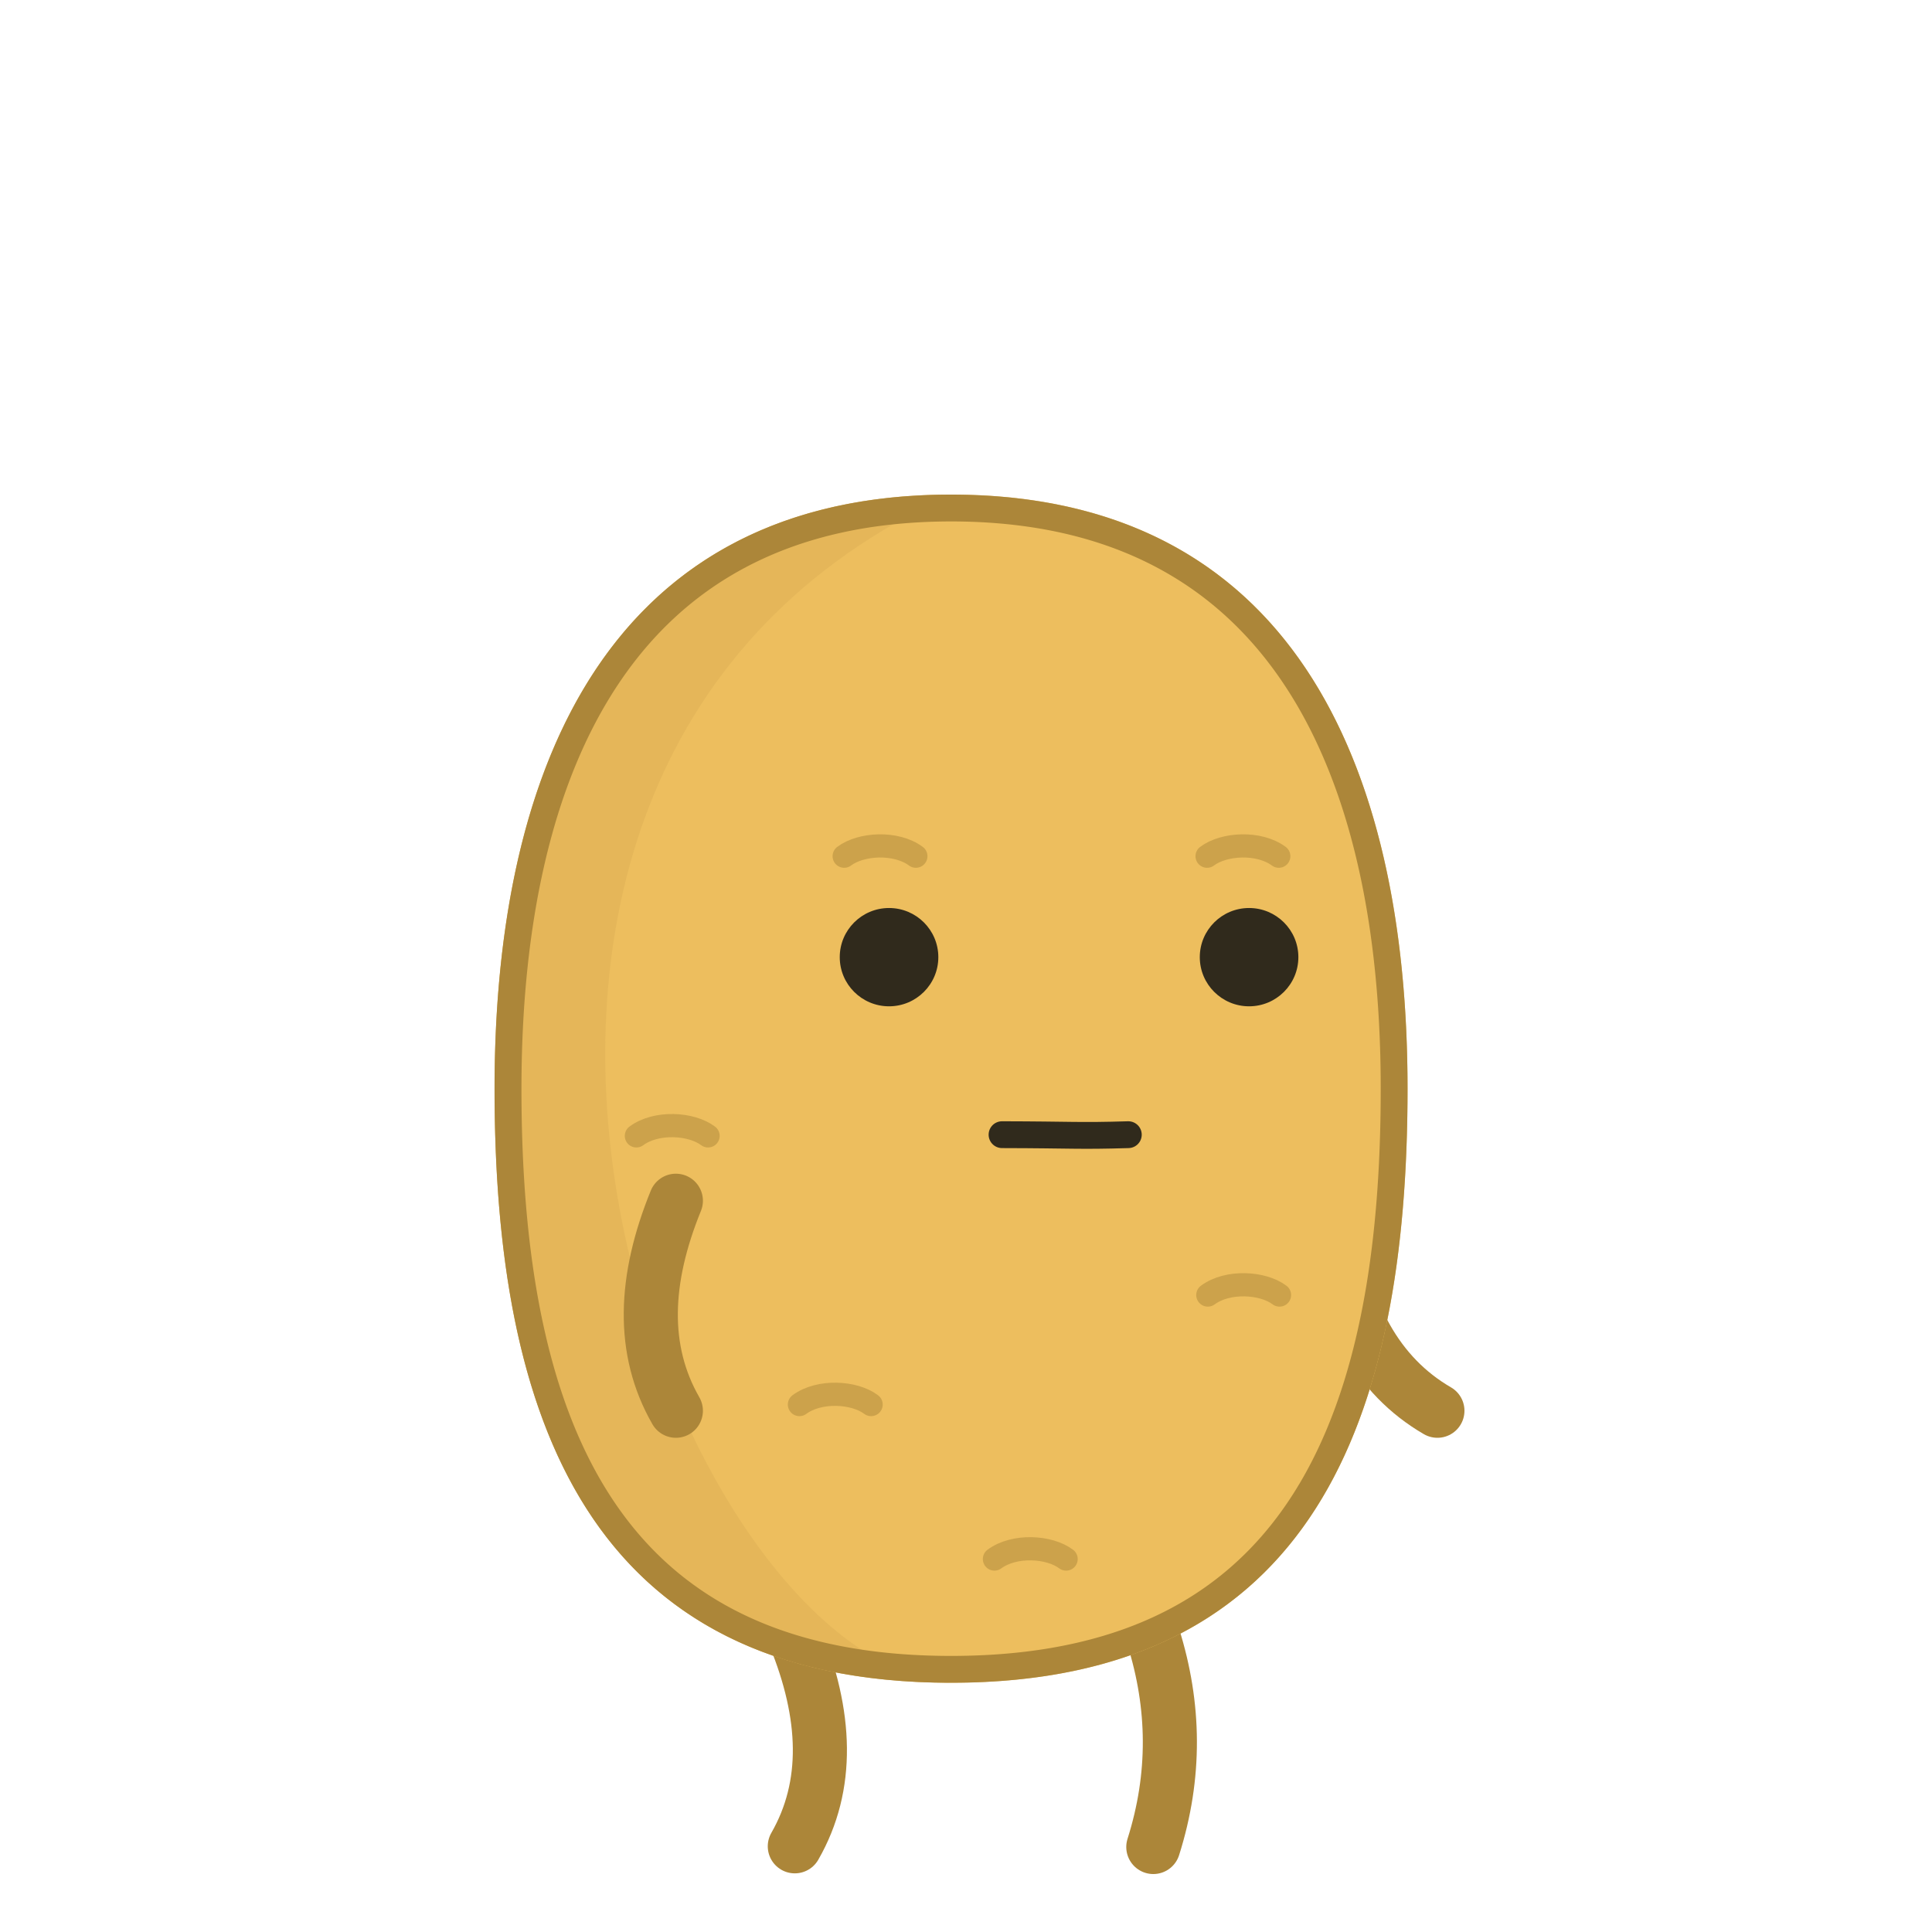 <?xml version="1.0" encoding="UTF-8" standalone="no"?><!DOCTYPE svg PUBLIC "-//W3C//DTD SVG 1.1//EN" "http://www.w3.org/Graphics/SVG/1.1/DTD/svg11.dtd"><svg width="100%" height="100%" viewBox="0 0 250 250" version="1.1" xmlns="http://www.w3.org/2000/svg" xmlns:xlink="http://www.w3.org/1999/xlink" xml:space="preserve" xmlns:serif="http://www.serif.com/" style="fill-rule:evenodd;clip-rule:evenodd;stroke-linecap:round;stroke-linejoin:round;stroke-miterlimit:2;"><rect id="m_neutral" x="0" y="0" width="250" height="250" style="fill:none;"/><g id="boytato"><path d="M102.848,211.737c4.139,10.157 4.511,19.314 0,27.174" style="fill:none;stroke:#ac8639;stroke-width:7px;"/><path d="M149.238,211.826c2.782,8.88 2.93,17.929 0,27.174" style="fill:none;stroke:#ac8639;stroke-width:7px;"/><path d="M172.374,159.017c1.508,10.86 5.778,18.975 13.626,23.533" style="fill:none;stroke:#ac8639;stroke-width:7px;"/><path id="potato" d="M123.068,64c43.66,0 59.069,34.445 59.069,76.872c0,42.427 -12.039,76.872 -59.069,76.872c-47.029,0 -59.068,-34.445 -59.068,-76.872c0,-42.427 15.409,-76.872 59.068,-76.872Z" style="fill:#edbe5e;"/><clipPath id="_clip1"><path d="M123.068,64c43.66,0 59.069,34.445 59.069,76.872c0,42.427 -12.039,76.872 -59.069,76.872c-47.029,0 -59.068,-34.445 -59.068,-76.872c0,-42.427 15.409,-76.872 59.068,-76.872Z"/></clipPath><g clip-path="url(#_clip1)"><path id="shadow" d="M123.068,64c-78.81,35.87 -36.954,151.135 0,153.744c-47.029,0 -59.068,-34.445 -59.068,-76.872c0,-42.427 15.409,-76.872 59.068,-76.872Z" style="fill:#cda24c;fill-opacity:0.251;"/><ellipse id="eye_1" cx="115.041" cy="123.856" rx="6.378" ry="6.36" style="fill:#302a1c;"/><ellipse id="eye_2" cx="161.63" cy="123.856" rx="6.378" ry="6.36" style="fill:#302a1c;"/><g id="eyebrows"><path d="M118.512,110.791c-2.571,-1.903 -7.103,-1.639 -9.277,0" style="fill:none;stroke:#ac8639;stroke-opacity:0.5;stroke-width:3px;"/><path d="M165.474,110.791c-2.57,-1.903 -7.103,-1.639 -9.277,0" style="fill:none;stroke:#ac8639;stroke-opacity:0.5;stroke-width:3px;"/></g><g id="marks"><path d="M82.347,146.983c2.57,-1.903 7.103,-1.639 9.277,0" style="fill:none;stroke:#ac8639;stroke-opacity:0.5;stroke-width:3px;"/><path d="M156.291,167.577c2.571,-1.903 7.103,-1.639 9.277,0" style="fill:none;stroke:#ac8639;stroke-opacity:0.5;stroke-width:3px;"/><path d="M103.445,181.748c2.571,-1.903 7.103,-1.639 9.277,0" style="fill:none;stroke:#ac8639;stroke-opacity:0.5;stroke-width:3px;"/><path d="M128.679,201.739c2.571,-1.904 7.103,-1.639 9.277,0" style="fill:none;stroke:#ac8639;stroke-opacity:0.5;stroke-width:3px;"/></g><path id="mouth" d="M129.663,146.827c9.203,0.018 9.818,0.199 16.341,0" style="fill:none;stroke:#302a1c;stroke-width:3.47px;"/></g><path d="M123.324,64l0.255,0.002l0.254,0.002l0.254,0.002l0.253,0.004l0.252,0.004l0.251,0.005l0.251,0.006l0.251,0.007l0.249,0.007l0.25,0.008l0.248,0.009l0.248,0.01l0.247,0.011l0.246,0.011l0.246,0.012l0.245,0.013l0.245,0.014l0.244,0.014l0.243,0.015l0.243,0.016l0.242,0.017l0.241,0.017l0.241,0.018l0.24,0.019l0.24,0.02l0.239,0.02l0.238,0.022l0.238,0.022l0.237,0.022l0.236,0.024l0.236,0.024l0.235,0.025l0.234,0.026l0.234,0.026l0.233,0.028l0.233,0.028l0.232,0.028l0.231,0.03l0.231,0.03l0.23,0.031l0.23,0.032l0.229,0.032l0.228,0.033l0.227,0.034l0.227,0.035l0.227,0.035l0.226,0.036l0.225,0.037l0.224,0.038l0.224,0.038l0.223,0.039l0.223,0.04l0.222,0.04l0.221,0.042l0.221,0.042l0.221,0.042l0.219,0.044l0.219,0.044l0.218,0.045l0.218,0.045l0.217,0.046l0.217,0.047l0.216,0.048l0.215,0.048l0.215,0.049l0.214,0.05l0.213,0.051l0.213,0.051l0.212,0.052l0.212,0.053l0.211,0.053l0.211,0.054l0.209,0.055l0.21,0.055l0.208,0.056l0.208,0.057l0.208,0.058l0.207,0.058l0.206,0.059l0.206,0.06l0.205,0.06l0.204,0.061l0.204,0.062l0.203,0.062l0.203,0.063l0.202,0.064l0.201,0.064l0.201,0.065l0.2,0.066l0.2,0.067l0.199,0.067l0.198,0.068l0.198,0.068l0.198,0.07l0.196,0.069l0.196,0.071l0.196,0.071l0.195,0.072l0.194,0.073l0.194,0.073l0.193,0.074l0.193,0.075l0.191,0.075l0.192,0.076l0.191,0.076l0.19,0.078l0.189,0.078l0.19,0.078l0.188,0.079l0.188,0.08l0.187,0.081l0.187,0.081l0.186,0.082l0.186,0.082l0.184,0.084l0.185,0.083l0.184,0.085l0.183,0.085l0.183,0.086l0.182,0.086l0.181,0.087l0.181,0.088l0.18,0.088l0.18,0.089l0.179,0.09l0.179,0.09l0.178,0.091l0.177,0.092l0.177,0.092l0.177,0.093l0.175,0.093l0.176,0.094l0.174,0.095l0.174,0.095l0.174,0.096l0.173,0.097l0.172,0.097l0.172,0.098l0.171,0.098l0.171,0.099l0.17,0.1l0.169,0.1l0.169,0.101l0.168,0.102l0.168,0.102l0.168,0.103l0.166,0.103l0.166,0.104l0.166,0.105l0.165,0.105l0.164,0.106l0.164,0.107l0.164,0.107l0.162,0.107l0.163,0.109l0.161,0.108l0.161,0.11l0.161,0.11l0.16,0.111l0.159,0.111l0.159,0.112l0.158,0.112l0.158,0.114l0.157,0.113l0.157,0.114l0.156,0.115l0.156,0.116l0.155,0.116l0.154,0.117l0.154,0.117l0.154,0.118l0.152,0.118l0.153,0.119l0.151,0.119l0.152,0.121l0.15,0.12l0.15,0.122l0.15,0.122l0.149,0.122l0.148,0.123l0.148,0.124l0.148,0.124l0.146,0.125l0.147,0.125l0.145,0.126l0.146,0.126l0.144,0.127l0.144,0.128l0.144,0.128l0.143,0.129l0.143,0.129l0.142,0.13l0.141,0.13l0.141,0.131l0.14,0.132l0.14,0.132l0.14,0.132l0.138,0.134l0.139,0.133l0.137,0.135l0.137,0.135l0.137,0.135l0.136,0.136l0.136,0.136l0.135,0.137l0.134,0.138l0.134,0.138l0.134,0.139l0.133,0.139l0.132,0.14l0.132,0.14l0.132,0.141l0.13,0.141l0.131,0.142l0.129,0.142l0.13,0.143l0.129,0.144l0.128,0.144l0.127,0.145l0.128,0.145l0.126,0.145l0.127,0.146l0.125,0.147l0.125,0.147l0.125,0.148l0.124,0.148l0.124,0.149l0.123,0.149l0.122,0.15l0.122,0.15l0.122,0.151l0.121,0.151l0.12,0.152l0.12,0.153l0.12,0.152l0.119,0.154l0.118,0.154l0.118,0.154l0.117,0.155l0.117,0.155l0.117,0.156l0.116,0.157l0.115,0.156l0.115,0.158l0.114,0.158l0.114,0.158l0.113,0.159l0.113,0.159l0.113,0.16l0.111,0.161l0.112,0.161l0.111,0.161l0.11,0.162l0.11,0.162l0.109,0.163l0.109,0.163l0.108,0.164l0.108,0.164l0.108,0.165l0.106,0.165l0.107,0.166l0.106,0.166l0.105,0.167l0.105,0.167l0.104,0.168l0.104,0.168l0.104,0.168l0.102,0.169l0.103,0.17l0.102,0.17l0.101,0.17l0.101,0.171l0.101,0.172l0.1,0.171l0.099,0.173l0.099,0.172l0.098,0.174l0.098,0.173l0.098,0.175l0.097,0.174l0.097,0.175l0.096,0.176l0.095,0.176l0.095,0.176l0.095,0.177l0.094,0.177l0.094,0.178l0.093,0.178l0.092,0.179l0.093,0.179l0.091,0.18l0.092,0.18l0.09,0.18l0.091,0.181l0.09,0.181l0.089,0.182l0.089,0.182l0.088,0.183l0.088,0.183l0.087,0.183l0.087,0.184l0.087,0.185l0.086,0.184l0.085,0.186l0.085,0.185l0.085,0.186l0.084,0.187l0.084,0.187l0.083,0.187l0.083,0.188l0.082,0.188l0.082,0.189l0.081,0.189l0.081,0.189l0.08,0.19l0.08,0.19l0.08,0.191l0.079,0.191l0.078,0.192l0.078,0.192l0.078,0.192l0.077,0.193l0.077,0.193l0.076,0.193l0.076,0.194l0.075,0.195l0.075,0.194l0.074,0.195l0.074,0.196l0.074,0.196l0.073,0.196l0.072,0.197l0.072,0.197l0.072,0.198l0.071,0.198l0.071,0.198l0.07,0.199l0.07,0.199l0.069,0.199l0.069,0.2l0.069,0.2l0.068,0.201l0.067,0.201l0.067,0.201l0.067,0.202l0.066,0.202l0.066,0.203l0.065,0.203l0.065,0.203l0.065,0.204l0.064,0.204l0.063,0.204l0.063,0.205l0.063,0.205l0.062,0.206l0.062,0.206l0.062,0.206l0.06,0.206l0.061,0.207l0.06,0.208l0.059,0.207l0.06,0.209l0.058,0.208l0.059,0.209l0.057,0.209l0.058,0.209l0.057,0.21l0.056,0.21l0.056,0.211l0.056,0.211l0.055,0.211l0.055,0.212l0.054,0.212l0.054,0.212l0.054,0.213l0.053,0.213l0.052,0.213l0.053,0.214l0.051,0.214l0.052,0.214l0.051,0.215l0.05,0.215l0.05,0.215l0.05,0.216l0.049,0.216l0.049,0.216l0.048,0.217l0.048,0.217l0.048,0.217l0.047,0.218l0.046,0.218l0.047,0.218l0.045,0.219l0.046,0.219l0.045,0.219l0.044,0.219l0.045,0.22l0.043,0.221l0.044,0.22l0.042,0.221l0.043,0.221l0.042,0.222l0.042,0.222l0.041,0.222l0.041,0.222l0.04,0.223l0.04,0.223l0.04,0.223l0.039,0.224l0.039,0.224l0.038,0.224l0.038,0.225l0.037,0.225l0.037,0.225l0.037,0.225l0.036,0.226l0.036,0.226l0.036,0.226l0.035,0.227l0.035,0.227l0.034,0.227l0.034,0.228l0.033,0.227l0.033,0.228l0.033,0.229l0.032,0.228l0.032,0.229l0.031,0.23l0.032,0.229l0.03,0.23l0.03,0.23l0.03,0.23l0.03,0.231l0.029,0.231l0.028,0.231l0.029,0.231l0.028,0.232l0.027,0.232l0.027,0.232l0.027,0.233l0.026,0.233l0.026,0.233l0.026,0.233l0.025,0.233l0.024,0.234l0.025,0.234l0.024,0.235l0.023,0.234l0.023,0.235l0.023,0.235l0.022,0.236l0.022,0.235l0.022,0.236l0.021,0.236l0.021,0.237l0.021,0.236l0.02,0.237l0.019,0.237l0.02,0.238l0.019,0.237l0.018,0.238l0.018,0.238l0.018,0.239l0.018,0.238l0.017,0.239l0.016,0.239l0.016,0.239l0.016,0.24l0.016,0.24l0.015,0.24l0.015,0.24l0.014,0.24l0.014,0.241l0.014,0.241l0.013,0.241l0.013,0.242l0.012,0.241l0.013,0.242l0.011,0.242l0.012,0.242l0.011,0.243l0.01,0.242l0.011,0.243l0.01,0.243l0.009,0.244l0.018,0.487l0.017,0.488l0.015,0.489l0.013,0.49l0.012,0.491l0.011,0.491l0.009,0.492l0.008,0.493l0.007,0.494l0.005,0.495l0.003,0.495l0.002,0.496l0.001,0.497l-0.001,0.497l-0.001,0.496l-0.003,0.495l-0.004,0.495l-0.005,0.494l-0.006,0.493l-0.007,0.492l-0.009,0.491l-0.01,0.491l-0.01,0.49l-0.013,0.489l-0.013,0.488l-0.014,0.487l-0.016,0.487l-0.017,0.485l-0.018,0.485l-0.019,0.484l-0.021,0.483l-0.021,0.482l-0.023,0.481l-0.025,0.48l-0.025,0.479l-0.027,0.479l-0.028,0.477l-0.03,0.477l-0.031,0.475l-0.032,0.475l-0.033,0.473l-0.035,0.473l-0.036,0.471l-0.037,0.471l-0.039,0.469l-0.04,0.469l-0.042,0.467l-0.043,0.466l-0.044,0.466l-0.023,0.232l-0.023,0.232l-0.023,0.232l-0.024,0.231l-0.024,0.231l-0.024,0.231l-0.025,0.231l-0.025,0.23l-0.026,0.23l-0.026,0.23l-0.026,0.229l-0.026,0.23l-0.027,0.228l-0.028,0.229l-0.027,0.228l-0.028,0.229l-0.029,0.227l-0.029,0.228l-0.029,0.227l-0.029,0.227l-0.03,0.227l-0.03,0.226l-0.031,0.226l-0.031,0.226l-0.031,0.225l-0.032,0.225l-0.032,0.225l-0.033,0.225l-0.033,0.224l-0.033,0.224l-0.034,0.224l-0.034,0.223l-0.034,0.223l-0.035,0.223l-0.035,0.222l-0.035,0.222l-0.036,0.222l-0.037,0.222l-0.036,0.221l-0.037,0.221l-0.038,0.22l-0.038,0.221l-0.038,0.219l-0.039,0.22l-0.039,0.219l-0.039,0.219l-0.04,0.219l-0.04,0.218l-0.041,0.218l-0.041,0.218l-0.042,0.217l-0.041,0.217l-0.043,0.217l-0.042,0.216l-0.043,0.216l-0.044,0.216l-0.044,0.215l-0.044,0.215l-0.045,0.215l-0.045,0.214l-0.045,0.214l-0.046,0.214l-0.047,0.213l-0.046,0.213l-0.048,0.213l-0.047,0.212l-0.048,0.212l-0.049,0.212l-0.048,0.211l-0.05,0.211l-0.049,0.211l-0.05,0.21l-0.051,0.21l-0.051,0.209l-0.051,0.209l-0.052,0.209l-0.052,0.208l-0.053,0.209l-0.053,0.207l-0.054,0.208l-0.054,0.207l-0.054,0.206l-0.055,0.206l-0.055,0.206l-0.056,0.206l-0.056,0.205l-0.056,0.205l-0.057,0.204l-0.058,0.204l-0.058,0.204l-0.058,0.203l-0.059,0.203l-0.059,0.203l-0.06,0.202l-0.06,0.202l-0.06,0.201l-0.061,0.201l-0.062,0.201l-0.062,0.2l-0.062,0.2l-0.063,0.199l-0.063,0.199l-0.064,0.199l-0.064,0.198l-0.065,0.198l-0.065,0.198l-0.065,0.197l-0.066,0.197l-0.067,0.196l-0.067,0.196l-0.067,0.195l-0.068,0.196l-0.068,0.194l-0.069,0.195l-0.069,0.194l-0.07,0.193l-0.07,0.193l-0.071,0.193l-0.071,0.192l-0.071,0.192l-0.072,0.192l-0.073,0.191l-0.073,0.191l-0.073,0.19l-0.074,0.19l-0.075,0.189l-0.075,0.189l-0.075,0.189l-0.076,0.188l-0.076,0.188l-0.077,0.187l-0.077,0.187l-0.078,0.187l-0.078,0.186l-0.079,0.185l-0.079,0.185l-0.08,0.185l-0.08,0.185l-0.081,0.184l-0.081,0.183l-0.082,0.183l-0.082,0.183l-0.083,0.182l-0.083,0.182l-0.084,0.181l-0.084,0.181l-0.085,0.18l-0.085,0.18l-0.086,0.18l-0.086,0.179l-0.087,0.179l-0.087,0.178l-0.088,0.178l-0.088,0.177l-0.089,0.177l-0.089,0.176l-0.09,0.176l-0.09,0.176l-0.091,0.175l-0.091,0.174l-0.092,0.175l-0.092,0.173l-0.093,0.173l-0.093,0.173l-0.094,0.173l-0.094,0.171l-0.095,0.172l-0.096,0.171l-0.096,0.17l-0.096,0.17l-0.097,0.17l-0.098,0.169l-0.098,0.168l-0.098,0.168l-0.099,0.168l-0.1,0.167l-0.1,0.167l-0.101,0.166l-0.101,0.166l-0.102,0.165l-0.102,0.165l-0.103,0.164l-0.103,0.164l-0.104,0.163l-0.104,0.163l-0.105,0.162l-0.106,0.162l-0.106,0.161l-0.107,0.161l-0.107,0.161l-0.107,0.159l-0.109,0.16l-0.108,0.159l-0.11,0.158l-0.11,0.158l-0.11,0.157l-0.111,0.157l-0.112,0.157l-0.112,0.156l-0.112,0.155l-0.113,0.155l-0.114,0.154l-0.114,0.154l-0.115,0.154l-0.116,0.152l-0.116,0.153l-0.116,0.152l-0.117,0.151l-0.118,0.151l-0.118,0.15l-0.119,0.15l-0.119,0.149l-0.12,0.149l-0.121,0.148l-0.121,0.148l-0.121,0.147l-0.123,0.147l-0.122,0.146l-0.124,0.145l-0.124,0.145l-0.124,0.145l-0.125,0.144l-0.126,0.143l-0.126,0.143l-0.127,0.143l-0.127,0.142l-0.128,0.141l-0.129,0.141l-0.129,0.14l-0.13,0.14l-0.13,0.139l-0.131,0.139l-0.131,0.138l-0.132,0.138l-0.133,0.137l-0.133,0.136l-0.134,0.136l-0.134,0.135l-0.135,0.135l-0.136,0.135l-0.136,0.133l-0.137,0.133l-0.137,0.133l-0.138,0.132l-0.139,0.132l-0.139,0.131l-0.14,0.13l-0.14,0.13l-0.141,0.129l-0.142,0.129l-0.142,0.128l-0.143,0.128l-0.144,0.127l-0.144,0.126l-0.144,0.126l-0.146,0.125l-0.145,0.125l-0.147,0.124l-0.147,0.124l-0.148,0.123l-0.148,0.122l-0.149,0.122l-0.15,0.122l-0.15,0.12l-0.151,0.12l-0.151,0.12l-0.152,0.119l-0.153,0.118l-0.153,0.118l-0.154,0.117l-0.155,0.117l-0.155,0.116l-0.156,0.116l-0.156,0.114l-0.157,0.115l-0.158,0.113l-0.158,0.113l-0.159,0.113l-0.16,0.112l-0.16,0.111l-0.161,0.111l-0.161,0.11l-0.162,0.109l-0.163,0.109l-0.164,0.109l-0.164,0.107l-0.164,0.107l-0.166,0.107l-0.166,0.106l-0.166,0.105l-0.168,0.105l-0.168,0.104l-0.168,0.103l-0.17,0.103l-0.169,0.102l-0.171,0.102l-0.171,0.101l-0.172,0.1l-0.173,0.1l-0.173,0.099l-0.174,0.098l-0.174,0.098l-0.175,0.097l-0.176,0.097l-0.176,0.096l-0.178,0.095l-0.177,0.095l-0.179,0.094l-0.179,0.093l-0.18,0.093l-0.18,0.092l-0.181,0.092l-0.182,0.091l-0.183,0.09l-0.183,0.09l-0.184,0.089l-0.184,0.088l-0.185,0.088l-0.186,0.087l-0.187,0.086l-0.187,0.086l-0.188,0.085l-0.188,0.085l-0.189,0.083l-0.19,0.084l-0.191,0.082l-0.191,0.082l-0.192,0.081l-0.193,0.081l-0.193,0.08l-0.194,0.079l-0.195,0.078l-0.195,0.078l-0.196,0.078l-0.197,0.076l-0.198,0.076l-0.198,0.075l-0.199,0.075l-0.199,0.074l-0.2,0.073l-0.201,0.073l-0.202,0.072l-0.202,0.071l-0.203,0.07l-0.204,0.07l-0.205,0.07l-0.205,0.068l-0.206,0.068l-0.206,0.067l-0.208,0.067l-0.208,0.066l-0.208,0.065l-0.21,0.064l-0.21,0.064l-0.211,0.063l-0.211,0.062l-0.212,0.062l-0.213,0.061l-0.214,0.06l-0.215,0.06l-0.215,0.059l-0.216,0.058l-0.216,0.058l-0.217,0.057l-0.218,0.056l-0.219,0.055l-0.22,0.055l-0.22,0.054l-0.221,0.053l-0.221,0.053l-0.223,0.052l-0.223,0.051l-0.224,0.051l-0.224,0.05l-0.226,0.049l-0.226,0.048l-0.226,0.048l-0.228,0.047l-0.228,0.046l-0.229,0.045l-0.23,0.045l-0.23,0.044l-0.232,0.044l-0.232,0.042l-0.232,0.042l-0.234,0.042l-0.234,0.04l-0.235,0.04l-0.236,0.039l-0.236,0.038l-0.237,0.038l-0.238,0.037l-0.239,0.036l-0.239,0.035l-0.24,0.035l-0.241,0.034l-0.242,0.033l-0.242,0.032l-0.244,0.032l-0.244,0.031l-0.244,0.03l-0.246,0.03l-0.246,0.028l-0.247,0.028l-0.248,0.028l-0.248,0.026l-0.25,0.026l-0.25,0.025l-0.251,0.024l-0.251,0.023l-0.253,0.023l-0.253,0.022l-0.254,0.021l-0.254,0.021l-0.256,0.02l-0.256,0.019l-0.257,0.018l-0.258,0.017l-0.259,0.017l-0.259,0.016l-0.26,0.015l-0.261,0.014l-0.262,0.014l-0.262,0.013l-0.264,0.012l-0.264,0.011l-0.264,0.011l-0.266,0.01l-0.267,0.009l-0.267,0.008l-0.268,0.007l-0.269,0.007l-0.269,0.006l-0.27,0.005l-0.272,0.004l-0.272,0.004l-0.272,0.002l-0.274,0.002l-0.274,0.002l-0.276,0l-0.275,0l-0.274,-0.002l-0.274,-0.002l-0.272,-0.002l-0.272,-0.004l-0.272,-0.004l-0.27,-0.005l-0.269,-0.006l-0.269,-0.007l-0.268,-0.007l-0.268,-0.008l-0.266,-0.009l-0.266,-0.01l-0.264,-0.011l-0.264,-0.011l-0.264,-0.012l-0.262,-0.013l-0.262,-0.014l-0.261,-0.014l-0.26,-0.015l-0.259,-0.016l-0.259,-0.017l-0.258,-0.017l-0.257,-0.018l-0.256,-0.019l-0.256,-0.02l-0.254,-0.021l-0.254,-0.021l-0.253,-0.022l-0.253,-0.023l-0.251,-0.023l-0.251,-0.024l-0.25,-0.025l-0.25,-0.026l-0.248,-0.026l-0.248,-0.028l-0.247,-0.028l-0.246,-0.028l-0.246,-0.03l-0.244,-0.03l-0.244,-0.031l-0.244,-0.032l-0.242,-0.032l-0.242,-0.033l-0.241,-0.034l-0.24,-0.035l-0.239,-0.035l-0.239,-0.036l-0.238,-0.037l-0.237,-0.038l-0.236,-0.038l-0.236,-0.039l-0.235,-0.04l-0.234,-0.04l-0.234,-0.042l-0.232,-0.042l-0.232,-0.042l-0.232,-0.044l-0.23,-0.044l-0.23,-0.045l-0.229,-0.045l-0.228,-0.046l-0.228,-0.047l-0.226,-0.048l-0.226,-0.048l-0.226,-0.049l-0.224,-0.05l-0.224,-0.051l-0.223,-0.051l-0.223,-0.052l-0.221,-0.053l-0.221,-0.053l-0.22,-0.054l-0.22,-0.055l-0.219,-0.055l-0.218,-0.056l-0.217,-0.057l-0.216,-0.058l-0.216,-0.058l-0.215,-0.059l-0.215,-0.06l-0.214,-0.06l-0.213,-0.061l-0.212,-0.062l-0.211,-0.062l-0.211,-0.063l-0.21,-0.064l-0.21,-0.064l-0.208,-0.065l-0.208,-0.066l-0.208,-0.067l-0.206,-0.067l-0.206,-0.068l-0.205,-0.068l-0.205,-0.07l-0.204,-0.07l-0.203,-0.07l-0.202,-0.071l-0.202,-0.072l-0.201,-0.073l-0.2,-0.073l-0.199,-0.074l-0.199,-0.075l-0.199,-0.075l-0.197,-0.076l-0.197,-0.076l-0.196,-0.078l-0.195,-0.078l-0.195,-0.078l-0.194,-0.079l-0.193,-0.08l-0.193,-0.081l-0.192,-0.081l-0.191,-0.082l-0.191,-0.082l-0.19,-0.084l-0.189,-0.083l-0.188,-0.085l-0.188,-0.085l-0.188,-0.086l-0.186,-0.086l-0.186,-0.087l-0.185,-0.088l-0.184,-0.088l-0.184,-0.089l-0.183,-0.09l-0.183,-0.09l-0.182,-0.091l-0.181,-0.092l-0.18,-0.092l-0.18,-0.093l-0.179,-0.093l-0.179,-0.094l-0.177,-0.095l-0.178,-0.095l-0.176,-0.096l-0.176,-0.097l-0.175,-0.097l-0.174,-0.098l-0.174,-0.098l-0.173,-0.099l-0.173,-0.1l-0.172,-0.1l-0.171,-0.101l-0.171,-0.102l-0.169,-0.102l-0.17,-0.103l-0.168,-0.103l-0.168,-0.104l-0.168,-0.105l-0.166,-0.105l-0.166,-0.106l-0.166,-0.107l-0.164,-0.107l-0.164,-0.107l-0.164,-0.109l-0.163,-0.109l-0.162,-0.109l-0.161,-0.11l-0.161,-0.111l-0.16,-0.111l-0.16,-0.112l-0.159,-0.113l-0.158,-0.113l-0.158,-0.113l-0.157,-0.115l-0.156,-0.114l-0.156,-0.116l-0.155,-0.116l-0.155,-0.117l-0.154,-0.117l-0.153,-0.118l-0.153,-0.118l-0.152,-0.119l-0.151,-0.12l-0.151,-0.12l-0.15,-0.12l-0.15,-0.122l-0.149,-0.122l-0.148,-0.122l-0.148,-0.123l-0.147,-0.124l-0.147,-0.124l-0.145,-0.125l-0.146,-0.125l-0.144,-0.126l-0.144,-0.126l-0.144,-0.127l-0.143,-0.128l-0.142,-0.128l-0.142,-0.129l-0.141,-0.129l-0.14,-0.13l-0.14,-0.13l-0.139,-0.131l-0.139,-0.132l-0.138,-0.132l-0.137,-0.133l-0.137,-0.133l-0.136,-0.133l-0.136,-0.135l-0.135,-0.135l-0.134,-0.135l-0.134,-0.136l-0.133,-0.136l-0.133,-0.137l-0.132,-0.138l-0.131,-0.138l-0.131,-0.139l-0.13,-0.139l-0.13,-0.14l-0.129,-0.14l-0.129,-0.141l-0.128,-0.141l-0.127,-0.142l-0.127,-0.143l-0.126,-0.143l-0.126,-0.143l-0.125,-0.144l-0.124,-0.145l-0.124,-0.145l-0.124,-0.145l-0.122,-0.146l-0.123,-0.147l-0.121,-0.147l-0.121,-0.148l-0.121,-0.148l-0.12,-0.149l-0.119,-0.149l-0.119,-0.15l-0.118,-0.15l-0.118,-0.151l-0.117,-0.151l-0.116,-0.152l-0.116,-0.153l-0.116,-0.152l-0.115,-0.154l-0.114,-0.154l-0.114,-0.154l-0.113,-0.155l-0.112,-0.155l-0.112,-0.156l-0.112,-0.157l-0.111,-0.157l-0.11,-0.157l-0.11,-0.158l-0.11,-0.158l-0.108,-0.159l-0.109,-0.16l-0.107,-0.159l-0.107,-0.161l-0.107,-0.161l-0.106,-0.161l-0.106,-0.162l-0.105,-0.162l-0.104,-0.163l-0.104,-0.163l-0.103,-0.164l-0.103,-0.164l-0.102,-0.165l-0.102,-0.165l-0.101,-0.166l-0.101,-0.166l-0.1,-0.167l-0.1,-0.167l-0.099,-0.168l-0.098,-0.168l-0.098,-0.168l-0.098,-0.169l-0.097,-0.17l-0.096,-0.17l-0.096,-0.17l-0.096,-0.171l-0.095,-0.172l-0.094,-0.171l-0.094,-0.173l-0.093,-0.173l-0.093,-0.173l-0.092,-0.173l-0.092,-0.175l-0.091,-0.174l-0.091,-0.175l-0.09,-0.176l-0.09,-0.176l-0.089,-0.176l-0.089,-0.177l-0.088,-0.177l-0.088,-0.178l-0.087,-0.178l-0.087,-0.179l-0.086,-0.179l-0.086,-0.18l-0.085,-0.18l-0.085,-0.18l-0.084,-0.181l-0.084,-0.181l-0.083,-0.182l-0.083,-0.182l-0.082,-0.183l-0.082,-0.183l-0.081,-0.183l-0.081,-0.184l-0.08,-0.185l-0.08,-0.185l-0.079,-0.185l-0.079,-0.185l-0.078,-0.186l-0.078,-0.187l-0.077,-0.187l-0.077,-0.187l-0.076,-0.188l-0.076,-0.188l-0.075,-0.189l-0.075,-0.189l-0.075,-0.189l-0.074,-0.19l-0.073,-0.19l-0.073,-0.191l-0.073,-0.191l-0.072,-0.192l-0.071,-0.192l-0.072,-0.192l-0.07,-0.193l-0.07,-0.193l-0.07,-0.193l-0.069,-0.194l-0.069,-0.195l-0.068,-0.194l-0.068,-0.196l-0.068,-0.195l-0.066,-0.196l-0.067,-0.196l-0.066,-0.197l-0.065,-0.197l-0.065,-0.198l-0.065,-0.198l-0.064,-0.198l-0.064,-0.199l-0.063,-0.199l-0.063,-0.199l-0.062,-0.2l-0.062,-0.2l-0.062,-0.201l-0.061,-0.201l-0.06,-0.201l-0.06,-0.202l-0.06,-0.202l-0.059,-0.203l-0.059,-0.203l-0.058,-0.203l-0.058,-0.204l-0.058,-0.204l-0.057,-0.204l-0.056,-0.205l-0.056,-0.205l-0.056,-0.206l-0.055,-0.206l-0.055,-0.206l-0.054,-0.206l-0.054,-0.207l-0.054,-0.208l-0.053,-0.207l-0.053,-0.209l-0.052,-0.208l-0.052,-0.209l-0.051,-0.209l-0.051,-0.209l-0.051,-0.21l-0.05,-0.21l-0.049,-0.211l-0.05,-0.211l-0.048,-0.211l-0.049,-0.212l-0.048,-0.212l-0.047,-0.212l-0.048,-0.213l-0.046,-0.213l-0.047,-0.213l-0.046,-0.214l-0.045,-0.214l-0.045,-0.214l-0.045,-0.215l-0.044,-0.215l-0.044,-0.215l-0.044,-0.216l-0.043,-0.216l-0.042,-0.216l-0.043,-0.217l-0.041,-0.217l-0.042,-0.217l-0.041,-0.218l-0.041,-0.218l-0.04,-0.218l-0.04,-0.219l-0.039,-0.219l-0.039,-0.219l-0.039,-0.22l-0.038,-0.219l-0.038,-0.221l-0.038,-0.22l-0.037,-0.221l-0.036,-0.221l-0.037,-0.222l-0.036,-0.222l-0.035,-0.222l-0.035,-0.222l-0.035,-0.223l-0.035,-0.223l-0.034,-0.223l-0.033,-0.224l-0.033,-0.224l-0.033,-0.224l-0.033,-0.225l-0.032,-0.225l-0.032,-0.225l-0.031,-0.225l-0.031,-0.226l-0.031,-0.226l-0.03,-0.226l-0.03,-0.227l-0.029,-0.227l-0.029,-0.227l-0.029,-0.228l-0.029,-0.227l-0.028,-0.229l-0.027,-0.228l-0.028,-0.229l-0.027,-0.228l-0.026,-0.23l-0.026,-0.229l-0.026,-0.23l-0.026,-0.23l-0.025,-0.23l-0.025,-0.231l-0.024,-0.231l-0.024,-0.231l-0.024,-0.231l-0.023,-0.232l-0.023,-0.232l-0.023,-0.232l-0.044,-0.466l-0.043,-0.466l-0.042,-0.467l-0.04,-0.469l-0.039,-0.469l-0.037,-0.471l-0.036,-0.471l-0.035,-0.473l-0.033,-0.473l-0.032,-0.475l-0.031,-0.475l-0.03,-0.477l-0.028,-0.477l-0.027,-0.479l-0.025,-0.479l-0.025,-0.48l-0.023,-0.481l-0.021,-0.482l-0.021,-0.483l-0.019,-0.484l-0.018,-0.485l-0.017,-0.485l-0.016,-0.487l-0.014,-0.487l-0.013,-0.488l-0.013,-0.489l-0.01,-0.49l-0.01,-0.491l-0.009,-0.491l-0.007,-0.492l-0.006,-0.493l-0.005,-0.494l-0.004,-0.495l-0.003,-0.495l-0.001,-0.496l-0.001,-0.497l0.001,-0.497l0.002,-0.496l0.003,-0.495l0.005,-0.495l0.007,-0.494l0.008,-0.493l0.009,-0.492l0.011,-0.491l0.012,-0.491l0.013,-0.49l0.015,-0.489l0.017,-0.488l0.018,-0.487l0.009,-0.244l0.01,-0.243l0.011,-0.243l0.01,-0.242l0.011,-0.243l0.012,-0.242l0.011,-0.242l0.013,-0.242l0.012,-0.241l0.013,-0.242l0.013,-0.241l0.014,-0.241l0.014,-0.241l0.014,-0.24l0.015,-0.24l0.015,-0.24l0.016,-0.24l0.016,-0.24l0.016,-0.239l0.016,-0.239l0.017,-0.239l0.018,-0.238l0.018,-0.239l0.018,-0.238l0.018,-0.238l0.019,-0.237l0.02,-0.238l0.019,-0.237l0.02,-0.237l0.021,-0.236l0.021,-0.237l0.021,-0.236l0.021,-0.236l0.022,-0.235l0.023,-0.236l0.023,-0.235l0.023,-0.235l0.023,-0.234l0.024,-0.235l0.025,-0.234l0.024,-0.234l0.025,-0.233l0.026,-0.233l0.026,-0.233l0.026,-0.233l0.027,-0.233l0.027,-0.232l0.027,-0.232l0.028,-0.232l0.029,-0.231l0.028,-0.231l0.029,-0.231l0.03,-0.231l0.03,-0.23l0.03,-0.23l0.03,-0.23l0.031,-0.229l0.032,-0.23l0.032,-0.229l0.032,-0.228l0.033,-0.229l0.033,-0.228l0.033,-0.227l0.034,-0.228l0.034,-0.227l0.035,-0.227l0.035,-0.227l0.036,-0.226l0.035,-0.226l0.037,-0.226l0.036,-0.225l0.038,-0.225l0.037,-0.225l0.038,-0.225l0.038,-0.224l0.039,-0.224l0.039,-0.224l0.04,-0.223l0.04,-0.223l0.04,-0.223l0.041,-0.222l0.041,-0.222l0.042,-0.222l0.042,-0.222l0.043,-0.221l0.042,-0.221l0.044,-0.22l0.043,-0.221l0.045,-0.22l0.044,-0.219l0.045,-0.219l0.046,-0.219l0.045,-0.219l0.047,-0.218l0.046,-0.218l0.047,-0.218l0.048,-0.217l0.048,-0.217l0.048,-0.217l0.049,-0.216l0.049,-0.216l0.05,-0.216l0.05,-0.215l0.05,-0.215l0.051,-0.215l0.052,-0.214l0.051,-0.214l0.053,-0.214l0.052,-0.213l0.053,-0.213l0.054,-0.213l0.054,-0.212l0.054,-0.212l0.055,-0.212l0.055,-0.211l0.056,-0.211l0.056,-0.211l0.056,-0.21l0.057,-0.21l0.058,-0.209l0.057,-0.209l0.059,-0.209l0.058,-0.208l0.06,-0.209l0.059,-0.207l0.06,-0.208l0.061,-0.207l0.06,-0.206l0.062,-0.206l0.062,-0.206l0.062,-0.206l0.062,-0.205l0.064,-0.205l0.063,-0.204l0.064,-0.204l0.065,-0.204l0.064,-0.203l0.066,-0.203l0.066,-0.203l0.066,-0.202l0.067,-0.202l0.067,-0.201l0.067,-0.201l0.068,-0.201l0.069,-0.2l0.069,-0.2l0.069,-0.199l0.07,-0.199l0.07,-0.199l0.071,-0.198l0.071,-0.198l0.072,-0.198l0.072,-0.197l0.072,-0.197l0.073,-0.196l0.074,-0.196l0.074,-0.196l0.074,-0.195l0.075,-0.194l0.075,-0.195l0.076,-0.194l0.076,-0.193l0.077,-0.193l0.077,-0.193l0.078,-0.192l0.078,-0.192l0.078,-0.192l0.079,-0.191l0.08,-0.191l0.08,-0.19l0.08,-0.19l0.081,-0.189l0.081,-0.189l0.082,-0.189l0.082,-0.188l0.083,-0.188l0.083,-0.187l0.084,-0.187l0.084,-0.187l0.084,-0.186l0.086,-0.185l0.085,-0.186l0.086,-0.184l0.087,-0.185l0.087,-0.184l0.087,-0.183l0.088,-0.183l0.088,-0.183l0.089,-0.182l0.089,-0.182l0.09,-0.181l0.091,-0.181l0.09,-0.18l0.092,-0.18l0.091,-0.18l0.092,-0.179l0.093,-0.179l0.093,-0.178l0.094,-0.178l0.094,-0.177l0.095,-0.177l0.095,-0.176l0.095,-0.176l0.096,-0.176l0.097,-0.175l0.097,-0.174l0.098,-0.175l0.098,-0.173l0.098,-0.174l0.099,-0.172l0.099,-0.173l0.1,-0.171l0.101,-0.172l0.101,-0.171l0.101,-0.17l0.102,-0.17l0.103,-0.17l0.102,-0.169l0.104,-0.168l0.104,-0.168l0.104,-0.168l0.105,-0.167l0.105,-0.167l0.106,-0.166l0.107,-0.166l0.106,-0.165l0.108,-0.165l0.108,-0.164l0.108,-0.164l0.109,-0.163l0.109,-0.163l0.11,-0.162l0.11,-0.162l0.111,-0.161l0.111,-0.161l0.112,-0.161l0.113,-0.16l0.113,-0.159l0.113,-0.159l0.114,-0.158l0.114,-0.158l0.115,-0.158l0.115,-0.156l0.116,-0.157l0.117,-0.156l0.117,-0.155l0.117,-0.155l0.118,-0.154l0.118,-0.154l0.119,-0.154l0.12,-0.152l0.12,-0.153l0.12,-0.152l0.121,-0.151l0.122,-0.151l0.122,-0.15l0.122,-0.15l0.123,-0.149l0.124,-0.149l0.124,-0.148l0.125,-0.148l0.125,-0.147l0.125,-0.147l0.127,-0.146l0.126,-0.145l0.127,-0.145l0.128,-0.145l0.128,-0.144l0.129,-0.144l0.129,-0.143l0.13,-0.142l0.131,-0.142l0.13,-0.141l0.132,-0.141l0.132,-0.14l0.132,-0.14l0.133,-0.139l0.134,-0.139l0.134,-0.138l0.134,-0.138l0.135,-0.137l0.136,-0.136l0.136,-0.136l0.137,-0.135l0.137,-0.135l0.137,-0.135l0.139,-0.133l0.138,-0.134l0.14,-0.132l0.14,-0.132l0.14,-0.132l0.141,-0.131l0.141,-0.13l0.142,-0.13l0.143,-0.129l0.143,-0.129l0.144,-0.128l0.144,-0.128l0.144,-0.127l0.146,-0.126l0.145,-0.126l0.147,-0.125l0.146,-0.125l0.148,-0.124l0.148,-0.124l0.148,-0.123l0.149,-0.122l0.15,-0.122l0.15,-0.122l0.15,-0.12l0.152,-0.121l0.151,-0.119l0.153,-0.119l0.152,-0.118l0.154,-0.118l0.154,-0.117l0.154,-0.117l0.155,-0.116l0.156,-0.116l0.156,-0.115l0.157,-0.114l0.157,-0.113l0.157,-0.114l0.159,-0.112l0.159,-0.112l0.159,-0.111l0.16,-0.111l0.161,-0.11l0.161,-0.11l0.161,-0.108l0.163,-0.109l0.162,-0.107l0.164,-0.107l0.164,-0.107l0.164,-0.106l0.165,-0.105l0.166,-0.105l0.166,-0.104l0.166,-0.103l0.168,-0.103l0.167,-0.102l0.169,-0.102l0.169,-0.101l0.169,-0.1l0.17,-0.1l0.171,-0.099l0.171,-0.098l0.172,-0.098l0.172,-0.097l0.173,-0.097l0.174,-0.096l0.174,-0.095l0.174,-0.095l0.176,-0.094l0.175,-0.093l0.177,-0.093l0.177,-0.092l0.177,-0.092l0.178,-0.091l0.179,-0.09l0.179,-0.09l0.18,-0.089l0.18,-0.088l0.181,-0.088l0.181,-0.087l0.182,-0.086l0.183,-0.086l0.183,-0.085l0.184,-0.085l0.184,-0.083l0.185,-0.084l0.186,-0.082l0.186,-0.082l0.187,-0.081l0.187,-0.081l0.188,-0.08l0.188,-0.079l0.189,-0.078l0.19,-0.078l0.19,-0.078l0.191,-0.076l0.192,-0.076l0.191,-0.075l0.193,-0.075l0.193,-0.074l0.194,-0.073l0.194,-0.073l0.195,-0.072l0.196,-0.071l0.196,-0.071l0.196,-0.069l0.198,-0.07l0.198,-0.068l0.198,-0.068l0.199,-0.067l0.2,-0.067l0.2,-0.066l0.201,-0.065l0.201,-0.064l0.202,-0.064l0.203,-0.063l0.203,-0.062l0.204,-0.062l0.204,-0.061l0.205,-0.06l0.206,-0.06l0.206,-0.059l0.207,-0.058l0.208,-0.058l0.208,-0.057l0.208,-0.056l0.209,-0.055l0.21,-0.055l0.211,-0.054l0.211,-0.053l0.211,-0.053l0.213,-0.052l0.213,-0.051l0.213,-0.051l0.214,-0.05l0.215,-0.049l0.215,-0.048l0.216,-0.048l0.217,-0.047l0.217,-0.046l0.218,-0.045l0.218,-0.045l0.219,-0.044l0.219,-0.044l0.221,-0.042l0.22,-0.042l0.222,-0.042l0.222,-0.04l0.223,-0.04l0.223,-0.039l0.224,-0.038l0.224,-0.038l0.225,-0.037l0.226,-0.036l0.227,-0.035l0.227,-0.035l0.227,-0.034l0.228,-0.033l0.229,-0.032l0.23,-0.032l0.23,-0.031l0.231,-0.03l0.231,-0.03l0.232,-0.028l0.233,-0.028l0.233,-0.028l0.234,-0.026l0.234,-0.026l0.235,-0.025l0.236,-0.024l0.236,-0.024l0.237,-0.022l0.238,-0.022l0.238,-0.022l0.239,-0.02l0.24,-0.02l0.24,-0.019l0.24,-0.018l0.242,-0.017l0.242,-0.017l0.243,-0.016l0.243,-0.015l0.244,-0.014l0.245,-0.014l0.245,-0.013l0.246,-0.012l0.246,-0.011l0.247,-0.011l0.248,-0.01l0.248,-0.009l0.25,-0.008l0.249,-0.007l0.251,-0.007l0.251,-0.006l0.251,-0.005l0.252,-0.004l0.253,-0.004l0.254,-0.002l0.254,-0.002l0.255,-0.002l0.255,0l0.256,0Zm-0.5,3.474l-0.244,0.001l-0.244,0.002l-0.243,0.003l-0.242,0.003l-0.241,0.004l-0.241,0.005l-0.24,0.006l-0.239,0.006l-0.239,0.007l-0.237,0.008l-0.238,0.009l-0.236,0.009l-0.236,0.01l-0.236,0.011l-0.234,0.012l-0.234,0.012l-0.233,0.013l-0.233,0.014l-0.232,0.014l-0.231,0.015l-0.231,0.016l-0.229,0.017l-0.23,0.017l-0.228,0.018l-0.228,0.019l-0.227,0.019l-0.227,0.02l-0.226,0.021l-0.225,0.022l-0.225,0.022l-0.223,0.023l-0.224,0.024l-0.222,0.024l-0.222,0.026l-0.221,0.025l-0.221,0.027l-0.22,0.027l-0.219,0.028l-0.219,0.029l-0.218,0.029l-0.217,0.03l-0.217,0.031l-0.216,0.031l-0.215,0.032l-0.215,0.033l-0.214,0.034l-0.214,0.034l-0.212,0.035l-0.213,0.035l-0.211,0.036l-0.211,0.037l-0.21,0.038l-0.21,0.038l-0.209,0.039l-0.208,0.039l-0.208,0.041l-0.207,0.04l-0.206,0.042l-0.206,0.042l-0.205,0.043l-0.204,0.044l-0.204,0.044l-0.203,0.045l-0.203,0.045l-0.202,0.046l-0.201,0.047l-0.201,0.048l-0.2,0.048l-0.199,0.049l-0.199,0.049l-0.199,0.05l-0.197,0.051l-0.197,0.051l-0.196,0.052l-0.196,0.053l-0.195,0.053l-0.195,0.054l-0.194,0.055l-0.193,0.055l-0.193,0.056l-0.192,0.057l-0.191,0.057l-0.191,0.057l-0.19,0.059l-0.19,0.059l-0.189,0.06l-0.188,0.06l-0.188,0.061l-0.187,0.061l-0.186,0.062l-0.186,0.063l-0.186,0.064l-0.185,0.064l-0.184,0.064l-0.183,0.065l-0.183,0.066l-0.183,0.067l-0.182,0.067l-0.181,0.068l-0.18,0.068l-0.18,0.069l-0.18,0.069l-0.179,0.071l-0.178,0.07l-0.178,0.072l-0.177,0.071l-0.177,0.073l-0.176,0.073l-0.175,0.074l-0.175,0.074l-0.174,0.075l-0.174,0.076l-0.173,0.076l-0.172,0.077l-0.172,0.077l-0.172,0.078l-0.17,0.078l-0.171,0.08l-0.17,0.079l-0.169,0.08l-0.168,0.081l-0.168,0.082l-0.168,0.082l-0.167,0.082l-0.166,0.084l-0.166,0.083l-0.165,0.085l-0.165,0.085l-0.164,0.085l-0.163,0.086l-0.163,0.087l-0.163,0.087l-0.162,0.088l-0.161,0.088l-0.161,0.089l-0.16,0.09l-0.16,0.09l-0.159,0.091l-0.159,0.091l-0.158,0.092l-0.157,0.092l-0.157,0.093l-0.157,0.094l-0.156,0.094l-0.155,0.094l-0.155,0.096l-0.155,0.095l-0.154,0.097l-0.153,0.097l-0.152,0.097l-0.153,0.098l-0.152,0.099l-0.151,0.099l-0.15,0.099l-0.151,0.101l-0.149,0.101l-0.149,0.101l-0.149,0.102l-0.148,0.103l-0.148,0.102l-0.147,0.104l-0.147,0.104l-0.145,0.105l-0.146,0.105l-0.145,0.106l-0.145,0.106l-0.144,0.107l-0.143,0.107l-0.143,0.108l-0.143,0.109l-0.142,0.109l-0.141,0.11l-0.141,0.11l-0.141,0.111l-0.14,0.111l-0.139,0.112l-0.139,0.112l-0.139,0.113l-0.138,0.113l-0.137,0.114l-0.137,0.115l-0.137,0.115l-0.136,0.115l-0.135,0.116l-0.135,0.117l-0.135,0.117l-0.134,0.118l-0.134,0.118l-0.133,0.119l-0.132,0.12l-0.132,0.119l-0.132,0.121l-0.131,0.121l-0.131,0.121l-0.13,0.122l-0.13,0.123l-0.129,0.123l-0.129,0.123l-0.128,0.125l-0.128,0.124l-0.127,0.125l-0.127,0.126l-0.127,0.126l-0.126,0.127l-0.125,0.127l-0.125,0.128l-0.124,0.128l-0.125,0.129l-0.123,0.129l-0.123,0.13l-0.123,0.131l-0.122,0.131l-0.121,0.131l-0.122,0.132l-0.12,0.133l-0.12,0.132l-0.12,0.134l-0.12,0.134l-0.119,0.135l-0.118,0.135l-0.118,0.135l-0.118,0.137l-0.117,0.136l-0.116,0.137l-0.116,0.138l-0.116,0.138l-0.115,0.139l-0.115,0.139l-0.114,0.14l-0.114,0.14l-0.113,0.14l-0.113,0.142l-0.113,0.142l-0.112,0.142l-0.111,0.142l-0.111,0.144l-0.111,0.144l-0.11,0.144l-0.11,0.144l-0.11,0.146l-0.108,0.146l-0.109,0.146l-0.107,0.146l-0.108,0.148l-0.107,0.148l-0.107,0.148l-0.106,0.149l-0.106,0.149l-0.105,0.15l-0.105,0.15l-0.104,0.151l-0.104,0.151l-0.103,0.151l-0.104,0.153l-0.102,0.153l-0.102,0.153l-0.102,0.154l-0.101,0.154l-0.101,0.155l-0.1,0.155l-0.1,0.155l-0.1,0.157l-0.098,0.156l-0.099,0.158l-0.099,0.157l-0.097,0.158l-0.097,0.158l-0.097,0.16l-0.097,0.159l-0.096,0.16l-0.095,0.161l-0.095,0.161l-0.095,0.161l-0.094,0.162l-0.094,0.163l-0.093,0.162l-0.093,0.164l-0.092,0.164l-0.092,0.164l-0.092,0.164l-0.091,0.166l-0.091,0.166l-0.09,0.166l-0.09,0.166l-0.089,0.168l-0.089,0.167l-0.089,0.168l-0.088,0.169l-0.087,0.169l-0.087,0.169l-0.087,0.17l-0.087,0.17l-0.086,0.172l-0.085,0.171l-0.085,0.171l-0.085,0.172l-0.084,0.173l-0.084,0.174l-0.083,0.173l-0.083,0.174l-0.083,0.175l-0.082,0.174l-0.081,0.176l-0.081,0.175l-0.081,0.176l-0.081,0.178l-0.079,0.177l-0.08,0.177l-0.079,0.179l-0.079,0.178l-0.078,0.179l-0.078,0.179l-0.077,0.18l-0.077,0.18l-0.076,0.181l-0.076,0.181l-0.076,0.182l-0.075,0.182l-0.075,0.182l-0.074,0.183l-0.074,0.183l-0.074,0.184l-0.073,0.184l-0.073,0.185l-0.072,0.185l-0.072,0.185l-0.071,0.186l-0.071,0.186l-0.071,0.187l-0.07,0.187l-0.07,0.188l-0.069,0.188l-0.069,0.188l-0.069,0.189l-0.068,0.189l-0.067,0.19l-0.068,0.19l-0.066,0.19l-0.067,0.191l-0.066,0.191l-0.065,0.192l-0.065,0.192l-0.065,0.193l-0.064,0.193l-0.064,0.193l-0.064,0.194l-0.063,0.194l-0.062,0.194l-0.063,0.195l-0.062,0.196l-0.061,0.195l-0.061,0.196l-0.06,0.197l-0.061,0.197l-0.059,0.197l-0.06,0.198l-0.059,0.198l-0.058,0.199l-0.058,0.198l-0.058,0.199l-0.057,0.2l-0.057,0.2l-0.056,0.201l-0.056,0.201l-0.056,0.2l-0.055,0.202l-0.055,0.202l-0.054,0.203l-0.054,0.202l-0.054,0.203l-0.053,0.204l-0.053,0.203l-0.052,0.205l-0.052,0.204l-0.052,0.205l-0.051,0.205l-0.051,0.206l-0.05,0.206l-0.05,0.207l-0.049,0.206l-0.05,0.207l-0.048,0.208l-0.049,0.208l-0.048,0.208l-0.047,0.209l-0.047,0.208l-0.047,0.209l-0.046,0.21l-0.046,0.21l-0.046,0.211l-0.045,0.211l-0.044,0.21l-0.045,0.211l-0.044,0.212l-0.043,0.212l-0.043,0.213l-0.043,0.213l-0.042,0.213l-0.042,0.213l-0.041,0.213l-0.042,0.215l-0.04,0.215l-0.041,0.214l-0.04,0.215l-0.039,0.216l-0.039,0.215l-0.039,0.216l-0.038,0.217l-0.038,0.217l-0.038,0.217l-0.037,0.217l-0.037,0.218l-0.036,0.218l-0.036,0.218l-0.036,0.219l-0.035,0.219l-0.035,0.219l-0.034,0.22l-0.034,0.22l-0.034,0.22l-0.033,0.221l-0.033,0.221l-0.033,0.221l-0.032,0.222l-0.031,0.221l-0.032,0.222l-0.031,0.223l-0.03,0.223l-0.03,0.222l-0.03,0.224l-0.03,0.224l-0.029,0.224l-0.028,0.224l-0.029,0.224l-0.027,0.225l-0.028,0.225l-0.027,0.226l-0.027,0.226l-0.026,0.226l-0.026,0.226l-0.026,0.226l-0.025,0.227l-0.025,0.227l-0.024,0.228l-0.024,0.228l-0.024,0.228l-0.023,0.228l-0.023,0.229l-0.023,0.228l-0.022,0.229l-0.022,0.23l-0.021,0.229l-0.021,0.23l-0.021,0.23l-0.02,0.231l-0.02,0.231l-0.02,0.23l-0.019,0.232l-0.019,0.231l-0.018,0.232l-0.019,0.233l-0.017,0.232l-0.018,0.232l-0.017,0.233l-0.016,0.233l-0.016,0.234l-0.016,0.233l-0.016,0.234l-0.015,0.234l-0.015,0.235l-0.014,0.234l-0.014,0.235l-0.014,0.235l-0.013,0.236l-0.013,0.235l-0.013,0.236l-0.012,0.236l-0.012,0.236l-0.011,0.237l-0.011,0.237l-0.011,0.237l-0.011,0.237l-0.01,0.238l-0.009,0.237l-0.01,0.237l-0.017,0.478l-0.017,0.478l-0.014,0.478l-0.014,0.479l-0.011,0.48l-0.011,0.482l-0.009,0.482l-0.008,0.482l-0.006,0.484l-0.005,0.485l-0.003,0.485l-0.002,0.486l-0.001,0.488l0,0.488l0.002,0.488l0.003,0.488l0.004,0.486l0.005,0.486l0.006,0.485l0.007,0.484l0.008,0.483l0.01,0.482l0.01,0.482l0.012,0.48l0.013,0.479l0.014,0.479l0.016,0.478l0.016,0.476l0.018,0.476l0.019,0.475l0.02,0.473l0.021,0.473l0.023,0.472l0.024,0.471l0.025,0.469l0.026,0.469l0.028,0.468l0.029,0.466l0.03,0.466l0.031,0.464l0.033,0.463l0.034,0.463l0.035,0.461l0.037,0.46l0.038,0.459l0.039,0.458l0.041,0.456l0.042,0.456l0.043,0.455l0.022,0.225l0.022,0.227l0.023,0.226l0.023,0.226l0.024,0.225l0.024,0.225l0.024,0.226l0.024,0.224l0.025,0.224l0.026,0.225l0.025,0.223l0.026,0.223l0.026,0.223l0.027,0.223l0.027,0.223l0.027,0.222l0.028,0.221l0.028,0.222l0.028,0.221l0.029,0.221l0.029,0.221l0.029,0.22l0.03,0.219l0.03,0.22l0.031,0.219l0.031,0.219l0.031,0.219l0.031,0.218l0.032,0.218l0.033,0.218l0.032,0.217l0.033,0.217l0.034,0.217l0.033,0.216l0.035,0.215l0.034,0.216l0.035,0.215l0.035,0.215l0.036,0.215l0.036,0.214l0.036,0.214l0.037,0.213l0.037,0.213l0.037,0.213l0.038,0.213l0.039,0.212l0.038,0.211l0.039,0.212l0.04,0.211l0.039,0.21l0.04,0.211l0.041,0.21l0.041,0.209l0.041,0.21l0.042,0.208l0.042,0.209l0.042,0.208l0.043,0.208l0.043,0.208l0.044,0.206l0.043,0.207l0.045,0.206l0.045,0.206l0.045,0.206l0.045,0.205l0.046,0.205l0.046,0.204l0.047,0.204l0.047,0.204l0.048,0.203l0.047,0.203l0.049,0.202l0.048,0.202l0.049,0.202l0.05,0.201l0.05,0.202l0.05,0.2l0.051,0.2l0.051,0.2l0.051,0.199l0.052,0.199l0.052,0.199l0.053,0.198l0.053,0.198l0.054,0.197l0.054,0.197l0.054,0.197l0.055,0.196l0.055,0.196l0.055,0.195l0.056,0.195l0.056,0.194l0.057,0.195l0.057,0.193l0.058,0.193l0.058,0.194l0.058,0.192l0.059,0.192l0.059,0.192l0.06,0.191l0.06,0.191l0.061,0.19l0.06,0.19l0.062,0.189l0.061,0.19l0.063,0.188l0.062,0.188l0.063,0.188l0.064,0.188l0.064,0.187l0.064,0.187l0.065,0.186l0.065,0.185l0.065,0.185l0.066,0.185l0.066,0.184l0.067,0.185l0.068,0.183l0.067,0.183l0.068,0.182l0.069,0.183l0.069,0.182l0.069,0.181l0.07,0.181l0.07,0.18l0.071,0.18l0.071,0.18l0.072,0.179l0.072,0.178l0.072,0.178l0.073,0.178l0.073,0.177l0.074,0.177l0.074,0.177l0.075,0.175l0.075,0.176l0.076,0.175l0.075,0.174l0.077,0.174l0.077,0.174l0.077,0.173l0.078,0.173l0.078,0.172l0.079,0.172l0.079,0.171l0.079,0.17l0.08,0.171l0.081,0.17l0.08,0.169l0.082,0.169l0.082,0.169l0.082,0.168l0.082,0.167l0.084,0.167l0.083,0.167l0.084,0.166l0.085,0.166l0.084,0.165l0.086,0.164l0.086,0.165l0.086,0.164l0.087,0.163l0.087,0.162l0.088,0.163l0.088,0.161l0.088,0.162l0.089,0.161l0.09,0.16l0.09,0.16l0.09,0.159l0.091,0.159l0.092,0.158l0.092,0.158l0.092,0.158l0.093,0.157l0.093,0.156l0.094,0.156l0.094,0.156l0.094,0.154l0.096,0.155l0.095,0.154l0.096,0.153l0.096,0.153l0.097,0.153l0.098,0.152l0.098,0.152l0.098,0.15l0.099,0.151l0.1,0.15l0.1,0.149l0.1,0.149l0.101,0.149l0.101,0.148l0.102,0.148l0.102,0.146l0.103,0.147l0.103,0.146l0.104,0.145l0.104,0.145l0.105,0.145l0.105,0.144l0.106,0.143l0.106,0.143l0.107,0.143l0.107,0.142l0.108,0.141l0.108,0.141l0.109,0.141l0.109,0.14l0.109,0.139l0.11,0.139l0.111,0.138l0.111,0.138l0.112,0.137l0.112,0.137l0.113,0.137l0.113,0.136l0.114,0.135l0.114,0.135l0.114,0.134l0.116,0.134l0.116,0.133l0.116,0.133l0.116,0.132l0.118,0.131l0.118,0.132l0.118,0.131l0.118,0.129l0.12,0.13l0.12,0.129l0.12,0.129l0.121,0.128l0.121,0.127l0.122,0.128l0.123,0.126l0.123,0.126l0.123,0.126l0.124,0.124l0.125,0.125l0.125,0.124l0.126,0.123l0.126,0.123l0.127,0.122l0.127,0.123l0.128,0.121l0.128,0.12l0.129,0.121l0.13,0.12l0.129,0.118l0.131,0.119l0.131,0.118l0.132,0.118l0.132,0.117l0.133,0.117l0.133,0.116l0.134,0.115l0.135,0.115l0.134,0.115l0.136,0.113l0.136,0.114l0.137,0.113l0.137,0.112l0.138,0.112l0.138,0.111l0.139,0.111l0.14,0.11l0.14,0.11l0.141,0.109l0.141,0.108l0.142,0.108l0.142,0.107l0.143,0.107l0.144,0.107l0.144,0.106l0.145,0.105l0.145,0.105l0.146,0.104l0.146,0.104l0.148,0.103l0.147,0.103l0.149,0.102l0.149,0.101l0.149,0.101l0.15,0.101l0.151,0.1l0.152,0.099l0.152,0.099l0.152,0.098l0.153,0.098l0.154,0.097l0.154,0.096l0.156,0.096l0.155,0.096l0.156,0.095l0.158,0.094l0.157,0.094l0.158,0.093l0.159,0.093l0.16,0.092l0.16,0.092l0.16,0.091l0.161,0.09l0.163,0.09l0.162,0.09l0.164,0.088l0.163,0.089l0.165,0.087l0.165,0.087l0.166,0.087l0.167,0.086l0.167,0.085l0.168,0.085l0.168,0.084l0.169,0.084l0.17,0.083l0.171,0.083l0.171,0.082l0.172,0.081l0.172,0.081l0.173,0.08l0.174,0.08l0.175,0.079l0.175,0.078l0.175,0.078l0.177,0.078l0.177,0.076l0.178,0.076l0.179,0.076l0.179,0.075l0.18,0.074l0.181,0.074l0.181,0.073l0.182,0.073l0.183,0.072l0.183,0.071l0.185,0.071l0.184,0.07l0.186,0.07l0.186,0.069l0.187,0.068l0.188,0.068l0.188,0.067l0.189,0.067l0.19,0.066l0.191,0.065l0.191,0.065l0.192,0.064l0.193,0.064l0.193,0.062l0.194,0.063l0.195,0.061l0.196,0.061l0.196,0.061l0.197,0.06l0.198,0.059l0.198,0.058l0.2,0.058l0.2,0.058l0.2,0.056l0.202,0.056l0.202,0.056l0.203,0.055l0.204,0.054l0.204,0.053l0.205,0.053l0.206,0.052l0.207,0.052l0.208,0.051l0.208,0.05l0.209,0.05l0.21,0.049l0.21,0.048l0.211,0.048l0.212,0.047l0.213,0.046l0.214,0.046l0.214,0.045l0.215,0.044l0.216,0.044l0.217,0.043l0.217,0.042l0.218,0.042l0.219,0.041l0.22,0.041l0.22,0.039l0.222,0.039l0.222,0.039l0.222,0.037l0.224,0.038l0.225,0.036l0.225,0.036l0.226,0.035l0.226,0.034l0.228,0.034l0.229,0.032l0.229,0.033l0.23,0.031l0.23,0.031l0.232,0.03l0.232,0.03l0.233,0.029l0.234,0.028l0.235,0.027l0.236,0.027l0.236,0.026l0.237,0.025l0.238,0.025l0.239,0.023l0.239,0.024l0.241,0.022l0.241,0.022l0.242,0.021l0.243,0.02l0.243,0.02l0.245,0.019l0.245,0.018l0.246,0.017l0.247,0.017l0.248,0.016l0.248,0.015l0.25,0.015l0.25,0.013l0.251,0.013l0.252,0.013l0.252,0.011l0.254,0.011l0.254,0.01l0.255,0.01l0.257,0.008l0.256,0.008l0.258,0.007l0.258,0.007l0.26,0.005l0.26,0.005l0.261,0.005l0.262,0.003l0.262,0.003l0.264,0.001l0.264,0.002l0.265,0l0.266,0l0.264,-0.002l0.264,-0.001l0.262,-0.003l0.262,-0.003l0.261,-0.005l0.26,-0.005l0.26,-0.005l0.258,-0.007l0.258,-0.007l0.257,-0.008l0.256,-0.008l0.255,-0.01l0.254,-0.01l0.254,-0.011l0.252,-0.011l0.252,-0.013l0.251,-0.013l0.25,-0.013l0.25,-0.015l0.248,-0.015l0.248,-0.016l0.247,-0.017l0.246,-0.017l0.245,-0.018l0.245,-0.019l0.243,-0.02l0.243,-0.02l0.242,-0.021l0.241,-0.022l0.241,-0.022l0.239,-0.024l0.239,-0.023l0.238,-0.025l0.237,-0.025l0.236,-0.026l0.236,-0.027l0.235,-0.027l0.234,-0.028l0.233,-0.029l0.232,-0.03l0.232,-0.03l0.23,-0.031l0.23,-0.031l0.229,-0.033l0.229,-0.032l0.228,-0.034l0.226,-0.034l0.226,-0.035l0.225,-0.036l0.225,-0.036l0.224,-0.038l0.222,-0.037l0.222,-0.039l0.222,-0.039l0.22,-0.039l0.22,-0.041l0.219,-0.041l0.218,-0.042l0.217,-0.042l0.217,-0.043l0.216,-0.044l0.215,-0.044l0.214,-0.045l0.214,-0.046l0.213,-0.046l0.212,-0.047l0.211,-0.048l0.21,-0.048l0.21,-0.049l0.209,-0.05l0.208,-0.05l0.208,-0.051l0.206,-0.052l0.207,-0.052l0.205,-0.053l0.204,-0.053l0.204,-0.054l0.203,-0.055l0.202,-0.056l0.202,-0.056l0.2,-0.056l0.2,-0.058l0.2,-0.058l0.198,-0.058l0.198,-0.059l0.197,-0.06l0.196,-0.061l0.196,-0.061l0.195,-0.061l0.194,-0.063l0.193,-0.062l0.193,-0.064l0.192,-0.064l0.191,-0.065l0.191,-0.065l0.19,-0.066l0.189,-0.067l0.188,-0.067l0.188,-0.068l0.187,-0.068l0.186,-0.069l0.186,-0.07l0.184,-0.07l0.185,-0.071l0.183,-0.071l0.183,-0.072l0.182,-0.073l0.181,-0.073l0.181,-0.074l0.18,-0.074l0.179,-0.075l0.179,-0.076l0.178,-0.076l0.177,-0.076l0.176,-0.078l0.176,-0.078l0.175,-0.078l0.175,-0.079l0.174,-0.08l0.173,-0.08l0.172,-0.081l0.172,-0.081l0.171,-0.082l0.171,-0.083l0.17,-0.083l0.169,-0.084l0.168,-0.084l0.168,-0.085l0.168,-0.085l0.166,-0.086l0.166,-0.087l0.165,-0.087l0.165,-0.087l0.163,-0.089l0.164,-0.088l0.162,-0.09l0.162,-0.09l0.162,-0.09l0.16,-0.091l0.161,-0.092l0.159,-0.092l0.159,-0.093l0.158,-0.093l0.157,-0.094l0.157,-0.094l0.157,-0.095l0.155,-0.096l0.155,-0.096l0.155,-0.096l0.154,-0.097l0.153,-0.098l0.152,-0.098l0.152,-0.099l0.152,-0.099l0.15,-0.1l0.151,-0.101l0.149,-0.101l0.149,-0.101l0.149,-0.103l0.147,-0.102l0.147,-0.103l0.147,-0.104l0.146,-0.104l0.145,-0.105l0.145,-0.105l0.144,-0.106l0.144,-0.106l0.143,-0.108l0.142,-0.107l0.142,-0.108l0.141,-0.108l0.141,-0.11l0.14,-0.109l0.14,-0.11l0.139,-0.111l0.138,-0.111l0.138,-0.112l0.137,-0.113l0.137,-0.112l0.136,-0.113l0.136,-0.114l0.134,-0.115l0.135,-0.115l0.134,-0.115l0.133,-0.116l0.133,-0.117l0.132,-0.117l0.132,-0.118l0.131,-0.118l0.13,-0.118l0.13,-0.12l0.13,-0.119l0.129,-0.121l0.128,-0.121l0.128,-0.121l0.127,-0.121l0.127,-0.123l0.126,-0.123l0.126,-0.123l0.125,-0.124l0.124,-0.124l0.125,-0.125l0.123,-0.126l0.123,-0.126l0.123,-0.126l0.122,-0.128l0.121,-0.127l0.121,-0.128l0.12,-0.129l0.12,-0.129l0.12,-0.13l0.118,-0.13l0.119,-0.13l0.117,-0.131l0.117,-0.132l0.117,-0.133l0.117,-0.132l0.115,-0.133l0.115,-0.134l0.115,-0.134l0.115,-0.136l0.113,-0.135l0.113,-0.135l0.113,-0.137l0.112,-0.137l0.111,-0.137l0.112,-0.138l0.111,-0.138l0.11,-0.139l0.109,-0.14l0.109,-0.139l0.109,-0.141l0.108,-0.141l0.108,-0.141l0.107,-0.142l0.107,-0.143l0.106,-0.143l0.106,-0.143l0.105,-0.144l0.105,-0.145l0.104,-0.144l0.103,-0.146l0.104,-0.146l0.103,-0.147l0.102,-0.146l0.102,-0.148l0.101,-0.148l0.101,-0.149l0.1,-0.148l0.1,-0.15l0.1,-0.15l0.098,-0.151l0.099,-0.151l0.098,-0.151l0.097,-0.152l0.097,-0.152l0.097,-0.154l0.096,-0.153l0.096,-0.154l0.095,-0.154l0.094,-0.155l0.094,-0.156l0.094,-0.156l0.094,-0.156l0.092,-0.157l0.092,-0.158l0.092,-0.158l0.092,-0.158l0.091,-0.159l0.09,-0.159l0.09,-0.16l0.09,-0.16l0.089,-0.161l0.088,-0.161l0.088,-0.162l0.088,-0.163l0.087,-0.162l0.087,-0.163l0.086,-0.164l0.086,-0.165l0.085,-0.164l0.085,-0.165l0.085,-0.166l0.084,-0.166l0.083,-0.167l0.084,-0.167l0.082,-0.167l0.082,-0.168l0.082,-0.169l0.082,-0.169l0.08,-0.169l0.081,-0.17l0.08,-0.17l0.079,-0.171l0.079,-0.172l0.079,-0.171l0.078,-0.172l0.078,-0.173l0.077,-0.173l0.077,-0.173l0.076,-0.175l0.076,-0.174l0.076,-0.175l0.075,-0.176l0.075,-0.175l0.074,-0.177l0.074,-0.177l0.073,-0.177l0.073,-0.178l0.072,-0.178l0.072,-0.178l0.072,-0.179l0.071,-0.18l0.071,-0.18l0.07,-0.18l0.07,-0.181l0.069,-0.182l0.069,-0.181l0.069,-0.182l0.068,-0.183l0.067,-0.183l0.068,-0.183l0.067,-0.185l0.066,-0.184l0.066,-0.185l0.065,-0.185l0.065,-0.185l0.065,-0.186l0.065,-0.188l0.063,-0.186l0.064,-0.187l0.063,-0.189l0.062,-0.188l0.062,-0.188l0.062,-0.19l0.062,-0.189l0.06,-0.19l0.061,-0.19l0.06,-0.191l0.06,-0.192l0.059,-0.191l0.059,-0.192l0.058,-0.193l0.058,-0.192l0.058,-0.194l0.057,-0.194l0.057,-0.194l0.056,-0.194l0.056,-0.195l0.055,-0.196l0.055,-0.195l0.055,-0.196l0.055,-0.197l0.053,-0.197l0.054,-0.197l0.053,-0.198l0.053,-0.198l0.052,-0.199l0.052,-0.199l0.051,-0.199l0.051,-0.2l0.051,-0.2l0.05,-0.2l0.05,-0.201l0.049,-0.202l0.05,-0.202l0.048,-0.202l0.048,-0.202l0.048,-0.203l0.048,-0.203l0.047,-0.204l0.047,-0.204l0.046,-0.205l0.046,-0.204l0.045,-0.205l0.045,-0.206l0.045,-0.206l0.044,-0.206l0.044,-0.207l0.044,-0.206l0.043,-0.208l0.043,-0.208l0.042,-0.208l0.042,-0.209l0.042,-0.208l0.041,-0.209l0.041,-0.211l0.041,-0.209l0.04,-0.21l0.039,-0.211l0.04,-0.211l0.039,-0.212l0.038,-0.211l0.039,-0.212l0.038,-0.213l0.037,-0.213l0.037,-0.213l0.037,-0.213l0.036,-0.214l0.036,-0.214l0.036,-0.215l0.035,-0.215l0.035,-0.215l0.034,-0.216l0.034,-0.215l0.034,-0.216l0.034,-0.217l0.033,-0.217l0.032,-0.217l0.033,-0.218l0.032,-0.218l0.031,-0.218l0.031,-0.219l0.031,-0.219l0.031,-0.218l0.03,-0.22l0.03,-0.221l0.029,-0.219l0.029,-0.221l0.029,-0.221l0.028,-0.221l0.028,-0.222l0.028,-0.221l0.027,-0.223l0.027,-0.222l0.027,-0.222l0.026,-0.224l0.026,-0.223l0.026,-0.223l0.025,-0.224l0.025,-0.225l0.024,-0.225l0.024,-0.225l0.024,-0.224l0.024,-0.226l0.023,-0.226l0.023,-0.226l0.022,-0.227l0.022,-0.225l0.043,-0.455l0.042,-0.456l0.041,-0.456l0.039,-0.458l0.038,-0.459l0.037,-0.46l0.035,-0.461l0.034,-0.463l0.033,-0.463l0.031,-0.464l0.03,-0.466l0.029,-0.466l0.028,-0.468l0.026,-0.469l0.025,-0.469l0.024,-0.471l0.022,-0.472l0.022,-0.473l0.02,-0.473l0.019,-0.475l0.018,-0.476l0.016,-0.476l0.016,-0.478l0.014,-0.479l0.013,-0.479l0.012,-0.48l0.01,-0.482l0.01,-0.482l0.008,-0.483l0.007,-0.484l0.006,-0.485l0.005,-0.486l0.004,-0.486l0.003,-0.488l0.001,-0.488l0.001,-0.489l-0.001,-0.487l-0.002,-0.486l-0.003,-0.485l-0.005,-0.485l-0.006,-0.483l-0.008,-0.483l-0.009,-0.482l-0.011,-0.481l-0.011,-0.481l-0.014,-0.479l-0.015,-0.478l-0.016,-0.478l-0.017,-0.478l-0.01,-0.237l-0.009,-0.237l-0.01,-0.238l-0.011,-0.237l-0.011,-0.237l-0.011,-0.237l-0.011,-0.237l-0.012,-0.236l-0.012,-0.236l-0.013,-0.236l-0.013,-0.235l-0.013,-0.236l-0.014,-0.235l-0.014,-0.235l-0.014,-0.235l-0.015,-0.234l-0.015,-0.234l-0.016,-0.234l-0.016,-0.233l-0.016,-0.234l-0.016,-0.233l-0.017,-0.233l-0.018,-0.233l-0.017,-0.232l-0.019,-0.232l-0.018,-0.231l-0.019,-0.232l-0.019,-0.232l-0.02,-0.23l-0.02,-0.231l-0.02,-0.23l-0.021,-0.231l-0.021,-0.23l-0.021,-0.229l-0.022,-0.23l-0.022,-0.229l-0.023,-0.229l-0.023,-0.228l-0.023,-0.228l-0.024,-0.229l-0.024,-0.227l-0.024,-0.227l-0.025,-0.228l-0.025,-0.227l-0.026,-0.226l-0.026,-0.226l-0.026,-0.226l-0.027,-0.227l-0.027,-0.225l-0.027,-0.225l-0.028,-0.224l-0.029,-0.225l-0.028,-0.224l-0.029,-0.225l-0.03,-0.223l-0.029,-0.223l-0.031,-0.223l-0.03,-0.223l-0.031,-0.222l-0.031,-0.222l-0.032,-0.223l-0.032,-0.221l-0.033,-0.221l-0.033,-0.221l-0.033,-0.221l-0.034,-0.22l-0.034,-0.22l-0.034,-0.22l-0.035,-0.219l-0.035,-0.219l-0.036,-0.219l-0.036,-0.218l-0.036,-0.218l-0.037,-0.218l-0.037,-0.217l-0.038,-0.218l-0.038,-0.216l-0.038,-0.216l-0.039,-0.217l-0.039,-0.215l-0.039,-0.216l-0.04,-0.215l-0.041,-0.214l-0.04,-0.215l-0.041,-0.215l-0.042,-0.213l-0.042,-0.213l-0.042,-0.214l-0.043,-0.212l-0.043,-0.212l-0.044,-0.213l-0.043,-0.212l-0.045,-0.211l-0.044,-0.211l-0.045,-0.21l-0.046,-0.211l-0.046,-0.21l-0.046,-0.209l-0.047,-0.21l-0.047,-0.209l-0.047,-0.208l-0.048,-0.208l-0.049,-0.208l-0.048,-0.208l-0.05,-0.207l-0.049,-0.207l-0.05,-0.206l-0.05,-0.206l-0.051,-0.206l-0.051,-0.205l-0.052,-0.205l-0.052,-0.204l-0.052,-0.205l-0.053,-0.203l-0.053,-0.204l-0.054,-0.203l-0.054,-0.202l-0.054,-0.202l-0.055,-0.202l-0.055,-0.203l-0.056,-0.2l-0.056,-0.201l-0.056,-0.201l-0.057,-0.2l-0.057,-0.2l-0.058,-0.199l-0.058,-0.199l-0.059,-0.198l-0.058,-0.198l-0.06,-0.198l-0.06,-0.197l-0.06,-0.197l-0.06,-0.197l-0.061,-0.196l-0.062,-0.195l-0.061,-0.196l-0.063,-0.195l-0.062,-0.194l-0.063,-0.194l-0.064,-0.194l-0.064,-0.193l-0.064,-0.194l-0.065,-0.192l-0.065,-0.192l-0.065,-0.192l-0.066,-0.191l-0.067,-0.191l-0.067,-0.19l-0.067,-0.19l-0.067,-0.19l-0.068,-0.189l-0.069,-0.189l-0.069,-0.188l-0.069,-0.188l-0.07,-0.188l-0.07,-0.187l-0.071,-0.187l-0.071,-0.186l-0.071,-0.186l-0.072,-0.185l-0.072,-0.185l-0.073,-0.185l-0.073,-0.184l-0.073,-0.183l-0.074,-0.184l-0.075,-0.183l-0.075,-0.182l-0.075,-0.182l-0.076,-0.182l-0.076,-0.181l-0.076,-0.181l-0.077,-0.18l-0.077,-0.18l-0.078,-0.179l-0.079,-0.18l-0.078,-0.178l-0.079,-0.178l-0.08,-0.177l-0.08,-0.178l-0.08,-0.176l-0.08,-0.176l-0.082,-0.176l-0.081,-0.176l-0.082,-0.174l-0.083,-0.175l-0.083,-0.174l-0.083,-0.174l-0.084,-0.173l-0.084,-0.172l-0.085,-0.173l-0.085,-0.172l-0.085,-0.171l-0.086,-0.171l-0.087,-0.17l-0.086,-0.17l-0.088,-0.169l-0.087,-0.169l-0.088,-0.169l-0.089,-0.168l-0.089,-0.167l-0.089,-0.168l-0.09,-0.166l-0.09,-0.166l-0.091,-0.166l-0.091,-0.166l-0.092,-0.164l-0.092,-0.164l-0.092,-0.164l-0.093,-0.164l-0.094,-0.163l-0.093,-0.162l-0.094,-0.162l-0.095,-0.161l-0.095,-0.161l-0.096,-0.161l-0.096,-0.16l-0.096,-0.16l-0.097,-0.158l-0.097,-0.159l-0.098,-0.158l-0.098,-0.157l-0.098,-0.158l-0.1,-0.157l-0.099,-0.156l-0.1,-0.155l-0.1,-0.156l-0.101,-0.154l-0.101,-0.154l-0.102,-0.154l-0.102,-0.153l-0.103,-0.153l-0.103,-0.153l-0.103,-0.151l-0.104,-0.151l-0.104,-0.151l-0.105,-0.15l-0.105,-0.15l-0.106,-0.149l-0.106,-0.149l-0.107,-0.149l-0.107,-0.147l-0.107,-0.147l-0.108,-0.147l-0.109,-0.146l-0.109,-0.146l-0.109,-0.146l-0.11,-0.144l-0.11,-0.144l-0.11,-0.144l-0.112,-0.144l-0.111,-0.142l-0.112,-0.142l-0.113,-0.142l-0.113,-0.142l-0.113,-0.14l-0.114,-0.14l-0.114,-0.14l-0.115,-0.139l-0.115,-0.139l-0.116,-0.138l-0.116,-0.138l-0.116,-0.137l-0.117,-0.136l-0.118,-0.137l-0.118,-0.135l-0.118,-0.135l-0.119,-0.135l-0.119,-0.134l-0.121,-0.134l-0.12,-0.132l-0.12,-0.133l-0.122,-0.132l-0.121,-0.131l-0.122,-0.131l-0.123,-0.131l-0.123,-0.13l-0.124,-0.129l-0.124,-0.129l-0.124,-0.128l-0.125,-0.128l-0.125,-0.127l-0.126,-0.127l-0.127,-0.126l-0.127,-0.126l-0.127,-0.125l-0.128,-0.125l-0.128,-0.124l-0.129,-0.123l-0.129,-0.123l-0.13,-0.123l-0.13,-0.122l-0.131,-0.121l-0.131,-0.121l-0.132,-0.121l-0.132,-0.119l-0.132,-0.12l-0.134,-0.119l-0.133,-0.118l-0.134,-0.118l-0.135,-0.117l-0.135,-0.116l-0.135,-0.116l-0.136,-0.116l-0.137,-0.115l-0.137,-0.115l-0.137,-0.114l-0.138,-0.113l-0.139,-0.113l-0.139,-0.112l-0.14,-0.112l-0.14,-0.112l-0.14,-0.11l-0.141,-0.11l-0.141,-0.11l-0.143,-0.109l-0.142,-0.109l-0.143,-0.107l-0.143,-0.108l-0.144,-0.107l-0.145,-0.106l-0.145,-0.106l-0.145,-0.105l-0.147,-0.105l-0.146,-0.104l-0.147,-0.104l-0.148,-0.103l-0.148,-0.102l-0.148,-0.102l-0.15,-0.101l-0.149,-0.101l-0.151,-0.101l-0.15,-0.099l-0.151,-0.099l-0.152,-0.099l-0.152,-0.098l-0.153,-0.097l-0.154,-0.097l-0.153,-0.097l-0.155,-0.095l-0.155,-0.096l-0.155,-0.094l-0.156,-0.094l-0.157,-0.094l-0.157,-0.093l-0.157,-0.092l-0.158,-0.092l-0.159,-0.091l-0.159,-0.091l-0.16,-0.09l-0.16,-0.09l-0.161,-0.089l-0.161,-0.088l-0.162,-0.088l-0.163,-0.087l-0.163,-0.087l-0.163,-0.086l-0.164,-0.085l-0.165,-0.085l-0.165,-0.085l-0.166,-0.083l-0.166,-0.084l-0.167,-0.082l-0.168,-0.082l-0.168,-0.082l-0.168,-0.081l-0.17,-0.08l-0.169,-0.08l-0.17,-0.079l-0.171,-0.078l-0.172,-0.078l-0.172,-0.077l-0.172,-0.077l-0.173,-0.076l-0.174,-0.076l-0.174,-0.075l-0.175,-0.074l-0.175,-0.074l-0.176,-0.073l-0.177,-0.072l-0.177,-0.072l-0.178,-0.072l-0.178,-0.071l-0.179,-0.07l-0.179,-0.069l-0.18,-0.069l-0.181,-0.068l-0.181,-0.068l-0.182,-0.067l-0.183,-0.067l-0.182,-0.065l-0.184,-0.066l-0.184,-0.064l-0.185,-0.064l-0.186,-0.064l-0.185,-0.063l-0.187,-0.062l-0.187,-0.061l-0.188,-0.061l-0.188,-0.06l-0.189,-0.06l-0.19,-0.059l-0.19,-0.059l-0.191,-0.057l-0.192,-0.057l-0.192,-0.057l-0.192,-0.056l-0.193,-0.055l-0.194,-0.055l-0.195,-0.054l-0.195,-0.053l-0.196,-0.053l-0.196,-0.052l-0.197,-0.051l-0.197,-0.051l-0.199,-0.05l-0.199,-0.049l-0.199,-0.049l-0.2,-0.048l-0.201,-0.048l-0.201,-0.047l-0.202,-0.046l-0.203,-0.045l-0.203,-0.045l-0.204,-0.044l-0.204,-0.044l-0.205,-0.043l-0.206,-0.042l-0.206,-0.042l-0.207,-0.04l-0.208,-0.041l-0.208,-0.039l-0.209,-0.039l-0.21,-0.038l-0.21,-0.038l-0.211,-0.037l-0.212,-0.036l-0.212,-0.035l-0.212,-0.035l-0.214,-0.034l-0.214,-0.034l-0.215,-0.033l-0.215,-0.032l-0.216,-0.031l-0.217,-0.031l-0.217,-0.03l-0.218,-0.029l-0.219,-0.029l-0.219,-0.028l-0.22,-0.027l-0.221,-0.027l-0.221,-0.025l-0.222,-0.026l-0.222,-0.024l-0.223,-0.024l-0.225,-0.023l-0.224,-0.022l-0.225,-0.022l-0.226,-0.021l-0.227,-0.02l-0.227,-0.019l-0.228,-0.019l-0.228,-0.018l-0.23,-0.017l-0.229,-0.017l-0.231,-0.016l-0.231,-0.015l-0.232,-0.014l-0.233,-0.014l-0.233,-0.013l-0.234,-0.012l-0.234,-0.012l-0.236,-0.011l-0.236,-0.01l-0.236,-0.009l-0.238,-0.009l-0.237,-0.008l-0.239,-0.007l-0.239,-0.006l-0.24,-0.006l-0.241,-0.005l-0.241,-0.004l-0.243,-0.003l-0.242,-0.003l-0.244,-0.002l-0.244,-0.001l-0.245,0l-0.244,0Z" style="fill:#ac8639;"/><path d="M87.458,155.376c-4.14,10.157 -4.512,19.314 0,27.174" style="fill:none;stroke:#ac8639;stroke-width:7px;"/></g></svg>